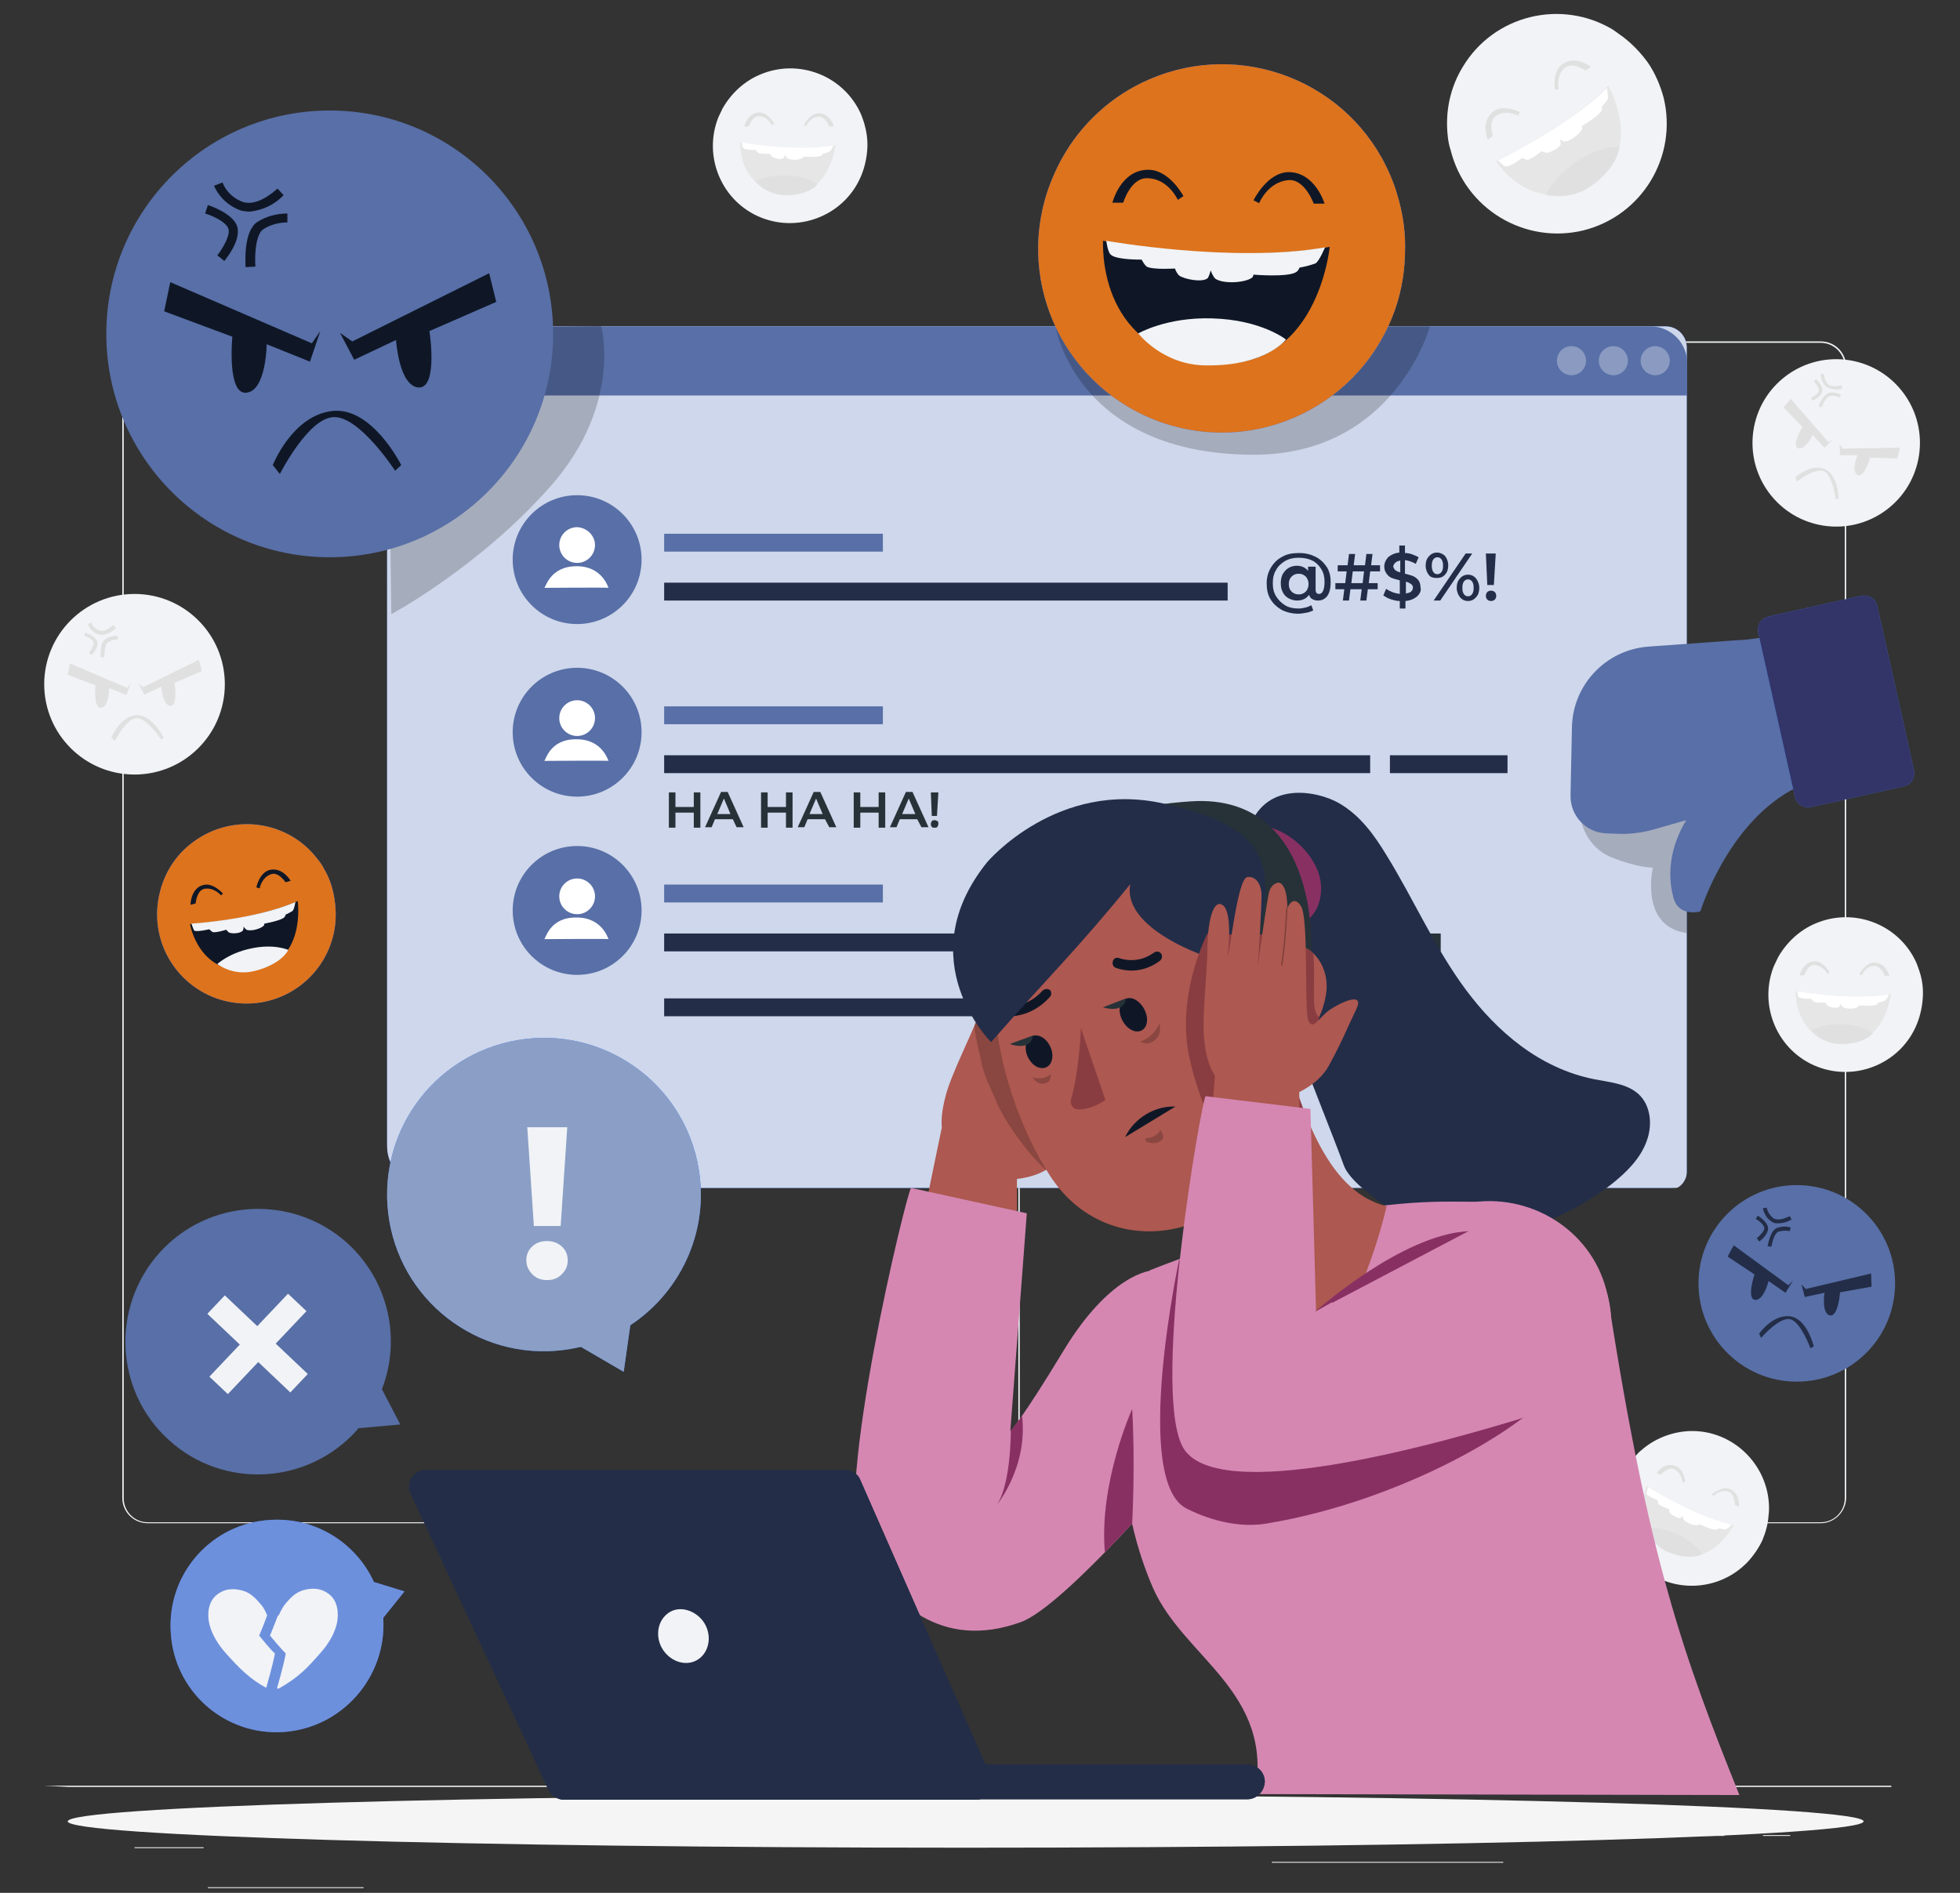 <?xml version="1.0" encoding="utf-8"?>
<!-- Generator: Adobe Illustrator 26.3.1, SVG Export Plug-In . SVG Version: 6.00 Build 0)  -->
<svg version="1.1" id="Calque_1" xmlns="http://www.w3.org/2000/svg" xmlns:xlink="http://www.w3.org/1999/xlink" x="0px" y="0px"
	 viewBox="0 0 416.7 402.5" style="enable-background:new 0 0 416.7 402.5;" xml:space="preserve">
<rect x="0" y="0" width="416.7" height="402.5" fill="#333333" stroke="none"/>
<style type="text/css">
	.st0{fill:#F1F3F6;}
	.st1{fill:#E0E0E0;}
	.st2{fill:#E6E6E6;}
	.st3{fill:#FFFFFF;}
	.st4{fill:#F5F5F5;}
	.st5{fill:#407BFF;}
	.st6{fill:#CED7EB;}
	.st7{fill:#586FA7;}
	.st8{opacity:0.3;fill:#FFFFFF;enable-background:new    ;}
	.st9{fill:#232D48;}
	.st10{fill:#263238;}
	.st11{opacity:0.2;enable-background:new    ;}
	.st12{fill:#8B9FC6;}
	.st13{opacity:0.6;}
	.st14{fill:#0F1727;}
	.st15{fill:#DD731C;}
	.st16{fill:#333467;}
	.st17{fill:#AD5850;}
	.st18{fill:#D587B2;}
	
		.st19{opacity:0.3;fill:none;stroke:#000000;stroke-width:0.25;stroke-linecap:round;stroke-linejoin:round;enable-background:new    ;}
	.st20{fill:#893063;}
	.st21{fill:#893D41;}
	
		.st22{opacity:0.2;fill:none;stroke:#000000;stroke-width:0.5;stroke-linecap:round;stroke-linejoin:round;enable-background:new    ;}
	.st23{opacity:0.2;}
</style>
<g id="Background_complete">
	<g>
		<g>
			<g>
				<path class="st0" d="M387.1,323.9H221.9c-3,0-5.4-2.4-5.4-5.4V78c0-3,2.4-5.4,5.4-5.4h165.2c3,0,5.4,2.4,5.4,5.4v240.6
					C392.4,321.5,390,323.9,387.1,323.9L387.1,323.9z M221.9,72.9c-2.8,0-5.1,2.3-5.1,5.1v240.6c0,2.8,2.3,5.1,5.1,5.1h165.2
					c2.8,0,5.1-2.3,5.1-5.1V78c0-2.8-2.3-5.1-5.1-5.1H221.9z"/>
				<path class="st0" d="M196.6,323.9H31.4c-3,0-5.4-2.4-5.4-5.4V78c0-3,2.4-5.4,5.4-5.4h165.2c3,0,5.4,2.4,5.4,5.4v240.6
					C202,321.5,199.6,323.9,196.6,323.9L196.6,323.9z M31.4,72.9c-2.8,0-5.1,2.3-5.1,5.1v240.6c0,2.8,2.3,5.1,5.1,5.1h165.2
					c2.8,0,5.1-2.3,5.1-5.1V78c0-2.8-2.3-5.1-5.1-5.1H31.4z"/>
			</g>
			<polygon class="st1" points="402.1,380 14.7,380 9.4,379.7 402.1,379.7 			"/>
		</g>
		<rect x="28.6" y="392.8" class="st1" width="14.7" height="0.2"/>
		<rect x="137.1" y="390.3" class="st1" width="48.9" height="0.2"/>
		<rect x="44.2" y="401.3" class="st1" width="33.1" height="0.2"/>
		<rect x="327.1" y="390.2" class="st1" width="39.5" height="0.2"/>
		<rect x="374.8" y="390.2" class="st1" width="5.8" height="0.2"/>
		<rect x="270.4" y="395.9" class="st1" width="49.2" height="0.2"/>
	</g>
	<g>
		<ellipse transform="matrix(0.775 -0.632 0.632 0.775 28.493 267.997)" class="st0" cx="390.3" cy="94" rx="17.8" ry="17.8"/>
		<path class="st1" d="M380.7,84.8l8,9.2l1-0.6l-1.8,1.8l-2.5-2.7c0,0-1.6,3.3-3.1,2.8c-1.5-0.5,0.9-4.5,0.9-4.5l-4-4.2L380.7,84.8
			L380.7,84.8z"/>
		<path class="st1" d="M403.9,95.2l-12.2,0.2l-0.6-1l0.1,2.4h3.7c0,0-1.4,3.4,0,4.2s2.7-3.7,2.7-3.7l5.8,0.2L403.9,95.2L403.9,95.2z
			"/>
		<path class="st1" d="M381.7,101.5c0,0,3.1-2.9,6.1-1.8c3,1,3.1,6.3,3.1,6.3l-0.6,0.2c0,0-0.7-5.2-2.5-6c-1.9-0.8-5.8,2.2-5.8,2.2
			L381.7,101.5z"/>
		<path class="st1" d="M385.3,85.2l-0.3-0.6c0.6-0.3,1.6-0.9,1.7-1.5c0.1-0.6-0.6-1.5-1.1-2l0.5-0.5c0.2,0.2,1.6,1.5,1.3,2.7
			S385.5,85.1,385.3,85.2L385.3,85.2z"/>
		<path class="st1" d="M386.6,86.4c0.1-0.3,1.1-2.6,2.4-2.9c0.8-0.1,1.7,0.1,2.4,0.4l-0.3,0.6c-0.6-0.3-1.3-0.4-2-0.3
			c-0.7,0.1-1.5,1.5-1.8,2.4L386.6,86.4L386.6,86.4z"/>
		<path class="st1" d="M388.8,82.5c-0.2-0.1-0.4-0.2-0.6-0.3c-0.7-0.7-1.1-1.7-1.1-2.7l0.7,0c0,0.8,0.3,1.6,0.8,2.2
			c0.6,0.5,1.6,0.6,2.9,0.2l0.2,0.7C390.9,82.9,389.8,82.9,388.8,82.5L388.8,82.5z"/>
	</g>
	<g>
		<circle class="st0" cx="28.6" cy="145.5" r="19.2"/>
		<path class="st1" d="M14.9,141.1l12.2,5.2l0.7-1.1l-0.9,2.6l-3.7-1.5c0,0,0,4-1.7,4.2c-1.7,0.2-1.2-4.8-1.2-4.8l-5.9-2.2
			L14.9,141.1L14.9,141.1z"/>
		<path class="st1" d="M42.3,140.3l-11.8,5.8l-1-0.7l1.2,2.3l3.6-1.7c0,0,0.3,4,1.9,4.1c1.7,0.1,0.9-4.9,0.9-4.9l5.8-2.5L42.3,140.3
			z"/>
		<path class="st1" d="M23.7,156.8c0,0,1.7-4.3,5.1-4.7s6,4.7,6,4.7l-0.5,0.5c0,0-3.1-4.7-5.3-4.6c-2.2,0.1-4.6,4.9-4.6,4.9
			L23.7,156.8L23.7,156.8z"/>
		<path class="st1" d="M19.5,139.3l-0.6-0.5c0.4-0.5,1.1-1.6,1-2.2c-0.1-0.6-1.3-1.2-2-1.4l0.2-0.7c0.2,0.1,2.3,0.8,2.6,2
			C21,137.6,19.7,139.1,19.5,139.3L19.5,139.3z"/>
		<path class="st1" d="M21.4,139.8c0-0.3-0.2-3.1,1-3.9c0.8-0.5,1.7-0.7,2.6-0.7v0.8c-0.7,0-1.5,0.2-2.1,0.6
			c-0.6,0.4-0.7,2.2-0.7,3.2C22.2,139.7,21.4,139.8,21.4,139.8z"/>
		<path class="st1" d="M21.7,135c-0.2,0-0.5,0-0.7-0.1c-1.1-0.3-1.9-1.1-2.3-2.2l0.7-0.3c0.3,0.8,1,1.4,1.8,1.7
			c0.8,0.2,1.8-0.2,2.9-1.2l0.5,0.6C23.9,134.4,22.8,134.9,21.7,135L21.7,135z"/>
	</g>
	<g>
		<path class="st0" d="M345,7.8c-0.7-0.5-1.4-1-2.1-1.5l0,0c-11-6.6-25.3-3.1-31.9,7.9c-2.7,4.4-3.8,9.6-3.2,14.8
			c0.1,1,0.3,2,0.6,2.9c3.1,12.5,15.7,20.1,28.2,17.1c12.5-3.1,20.1-15.7,17.1-28.2c-0.7-2.6-1.8-5.2-3.3-7.4
			C348.9,11.3,347.1,9.4,345,7.8L345,7.8z"/>
		<path class="st1" d="M330.6,19.1c0,0-0.7-3.8,1.5-5.4c2.8-2.1,6.1,0.5,6.1,0.5l-1.1,0.8c0,0-2.7-1.9-4.4-0.6
			c-2,1.7-1.3,4.5-1.3,4.5L330.6,19.1L330.6,19.1z"/>
		<path class="st1" d="M323.1,23.8c0,0-3.5-1.7-5.6-0.1c-2.8,2.1-1.2,6-1.2,6l1.1-0.8c0,0-1.1-3.2,0.7-4.3c2.2-1.4,4.7,0,4.7,0
			L323.1,23.8L323.1,23.8z"/>
		<path class="st2" d="M318.1,34.3c0,0,15.2-7.1,23.8-16.1c0,0,8.3,14.2-4.2,21.1C325.3,46.1,318.1,34.3,318.1,34.3L318.1,34.3z"/>
		<path class="st3" d="M318.5,34.1c0,0,14.7-7,23.1-15.4c0,0,0.4,1.8,0.2,2.4c-0.4,0.6-0.8,1.1-1.3,1.6c0.1,0.3,0.1,0.5,0,0.8
			c-0.6,1.2-4.2,3.3-4.2,3.3s0.1,0.3,0.1,0.5c-0.4,1.1-2.6,2.8-3.8,2.8c-0.4-0.1-0.7-0.3-1-0.5c0,0,0.3,0.8,0.2,1.1
			c-0.3,0.8-2.2,1.8-3.1,1.8c-0.3-0.1-0.7-0.2-0.9-0.4c0,0-2.2,1.8-3.1,1.9c-0.4-0.1-0.7-0.2-1.1-0.4c0,0-2.5,1.9-3.5,1.8
			C319.5,35.2,318.5,34.1,318.5,34.1L318.5,34.1z"/>
		<path class="st1" d="M328.6,41.4c0,0,1.7-3.7,6.5-7c5.2-3.5,9.2-3.2,9.2-3.2s-0.1,4.2-6.2,8.5C333.5,42.8,328.5,41.4,328.6,41.4
			L328.6,41.4z"/>
	</g>
	<g>
		<path class="st0" d="M183.7,26.1c-0.2-0.6-0.4-1.2-0.6-1.7l0,0c-3.6-8.3-13.3-12.1-21.6-8.5c-3.3,1.4-6.1,4-7.9,7.2
			c-0.3,0.6-0.6,1.3-0.9,1.9c-3.3,8.4,0.8,18,9.2,21.3c8.4,3.3,18-0.8,21.3-9.2c0.7-1.8,1.1-3.7,1.2-5.6
			C184.5,29.6,184.2,27.8,183.7,26.1z"/>
		<path class="st1" d="M170.9,26.6c0,0,1.2-2.5,3.1-2.5c2.5-0.1,3.3,2.8,3.3,2.8h-1c0,0-0.8-2.2-2.3-2.1c-1.8,0.1-2.6,2-2.6,2
			L170.9,26.6L170.9,26.6z"/>
		<path class="st1" d="M164.6,26.3c0,0-1.3-2.4-3.2-2.4c-2.5,0.1-3.2,3-3.2,3h1c0,0,0.7-2.3,2.2-2.2c1.8,0.1,2.7,1.9,2.7,1.9
			L164.6,26.3L164.6,26.3z"/>
		<path class="st2" d="M157.4,30.3c0,0,11.6,2.1,20.2,0.5c0,0-1.1,11.5-11,10.4C156.7,39.9,157.4,30.3,157.4,30.3z"/>
		<path class="st3" d="M157.7,30.3c0,0,11.3,2,19.5,0.6c0,0-0.5,1.2-0.9,1.4c-0.5,0.2-0.9,0.3-1.4,0.4c-0.1,0.2-0.2,0.3-0.3,0.4
			c-0.8,0.4-3.8,0.2-3.8,0.2s0,0.2-0.2,0.3c-0.7,0.5-2.6,0.5-3.3,0c-0.2-0.2-0.3-0.5-0.4-0.7c0,0-0.2,0.6-0.3,0.7
			c-0.5,0.4-2,0.1-2.5-0.3c-0.2-0.2-0.3-0.4-0.4-0.6c0,0-2,0.1-2.5-0.2c-0.2-0.2-0.4-0.4-0.5-0.6c0,0-2.2,0-2.7-0.4
			C157.8,31.3,157.7,30.2,157.7,30.3L157.7,30.3z"/>
		<path class="st1" d="M160.6,38.6c0,0,2.5-1.5,6.6-1.3c4.4,0.1,6.6,1.9,6.6,1.9s-1.8,2.4-7,2.3C162.8,41.4,160.5,38.5,160.6,38.6
			L160.6,38.6z"/>
	</g>
	<g>
		<path class="st0" d="M376,322.2c0.1-0.6,0.1-1.2,0.1-1.8l0,0c-0.2-9-7.7-16.3-16.7-16.1c-3.6,0.1-7.2,1.4-10,3.7
			c-0.5,0.4-1.1,0.9-1.5,1.4c-6.3,6.5-6.1,16.9,0.4,23.2c6.5,6.3,16.9,6.1,23.2-0.4c1.3-1.4,2.4-3,3.2-4.7
			C375.4,325.8,375.9,324,376,322.2L376,322.2z"/>
		<path class="st1" d="M363.9,317.8c0,0,2-1.8,3.8-1.2c2.3,0.9,2,3.8,2,3.8l-0.9-0.4c0,0,0.1-2.4-1.3-2.8c-1.8-0.6-3.2,0.9-3.2,0.9
			L363.9,317.8z"/>
		<path class="st1" d="M358.3,315.1c0,0-0.3-2.7-2.1-3.4c-2.3-0.9-4,1.5-4,1.5l0.9,0.4c0,0,1.5-1.8,2.8-1.2c1.7,0.8,1.8,2.8,1.8,2.8
			L358.3,315.1z"/>
		<path class="st2" d="M350.1,316.1c0,0,9.9,6.4,18.5,8.2c0,0-5.4,10.3-14.1,5.4C345.8,324.8,350.1,316.1,350.1,316.1z"/>
		<path class="st3" d="M350.4,316.2c0,0,9.7,6.2,17.8,8c0,0-0.9,0.9-1.3,1c-0.5,0-1-0.1-1.5-0.2c-0.1,0.1-0.3,0.2-0.5,0.3
			c-0.9,0.1-3.6-1.2-3.6-1.2s-0.1,0.2-0.3,0.2c-0.8,0.2-2.6-0.5-3.1-1.2c-0.1-0.3-0.1-0.5-0.1-0.8c0,0-0.4,0.5-0.6,0.5
			c-0.6,0.1-1.9-0.7-2.2-1.2c-0.1-0.2-0.1-0.5-0.1-0.7c0,0-1.9-0.6-2.3-1.1c-0.1-0.2-0.2-0.5-0.2-0.8c0,0-2.1-0.8-2.4-1.4
			C350.1,317.2,350.4,316.2,350.4,316.2L350.4,316.2z"/>
		<path class="st1" d="M349.9,324.9c0,0,2.9-0.4,6.6,1.3c4,1.8,5.4,4.3,5.4,4.3s-2.5,1.5-7.4-0.5
			C350.9,328.4,349.9,324.9,349.9,324.9L349.9,324.9z"/>
	</g>
	<g>
		<path class="st0" d="M408.1,206.6c-0.2-0.6-0.4-1.2-0.6-1.7l0,0c-3.6-8.3-13.3-12.1-21.6-8.5c-3.3,1.4-6.1,4-7.9,7.2
			c-0.3,0.6-0.6,1.3-0.9,1.9c-3.3,8.4,0.8,18,9.2,21.3c8.4,3.3,18-0.8,21.3-9.2c0.7-1.8,1.1-3.7,1.2-5.6
			C408.9,210.2,408.7,208.4,408.1,206.6z"/>
		<path class="st1" d="M395.3,207.2c0,0,1.2-2.5,3.1-2.5c2.5-0.1,3.3,2.8,3.3,2.8h-1c0,0-0.8-2.2-2.3-2.1c-1.8,0.1-2.6,2-2.6,2
			L395.3,207.2L395.3,207.2z"/>
		<path class="st1" d="M389,206.8c0,0-1.3-2.4-3.2-2.4c-2.5,0.1-3.2,3-3.2,3h1c0,0,0.7-2.3,2.2-2.2c1.8,0.1,2.7,1.9,2.7,1.9
			L389,206.8L389,206.8z"/>
		<path class="st2" d="M381.8,210.8c0,0,11.6,2.1,20.2,0.5c0,0-1.1,11.5-11,10.4C381.1,220.5,381.8,210.8,381.8,210.8z"/>
		<path class="st3" d="M382.1,210.8c0,0,11.3,2,19.5,0.6c0,0-0.5,1.2-0.9,1.4c-0.5,0.2-0.9,0.3-1.4,0.4c-0.1,0.2-0.2,0.3-0.3,0.4
			c-0.8,0.4-3.8,0.2-3.8,0.2s0,0.2-0.2,0.3c-0.7,0.5-2.6,0.5-3.3,0c-0.2-0.2-0.3-0.5-0.4-0.7c0,0-0.2,0.6-0.3,0.7
			c-0.5,0.4-2,0.1-2.5-0.3c-0.2-0.2-0.3-0.4-0.4-0.6c0,0-2,0.1-2.5-0.2c-0.2-0.2-0.4-0.4-0.5-0.6c0,0-2.2,0-2.7-0.4
			C382.2,211.9,382.1,210.8,382.1,210.8L382.1,210.8z"/>
		<path class="st1" d="M385,219.1c0,0,2.5-1.5,6.6-1.3c4.4,0.1,6.6,1.9,6.6,1.9s-1.8,2.4-7,2.3C387.2,221.9,384.9,219.1,385,219.1
			L385,219.1z"/>
	</g>
</g>
<g id="Shadow">
	<path class="st4" d="M396.2,387.3c0,3.1-85.5,5.6-190.9,5.6s-190.9-2.5-190.9-5.6s85.5-5.6,190.9-5.6S396.2,384.2,396.2,387.3z"/>
</g>
<g id="Screen">
	<g>
		<g>
			<path class="st5" d="M82.3,75v168.7c0,4.9,4,8.9,8.9,8.9h264c1.9,0,3.4-1.5,3.4-3.4V73.9c0-2.5-2-4.5-4.5-4.5H88
				C84.9,69.4,82.3,71.9,82.3,75z"/>
			<path class="st6" d="M82.3,75v168.7c0,4.9,4,8.9,10,8.9h264c0.8,0,2.3-1.5,2.3-3.3V73.9c0-2.5-2-4.5-4.5-4.5H88
				C84.9,69.4,82.3,71.9,82.3,75z"/>
			<path class="st7" d="M92.1,69.4h258.8c4.3,0,7.8,3.5,7.8,7.8v6.9H82.3v-5C82.3,73.7,86.7,69.4,92.1,69.4z"/>
			<path class="st8" d="M355,76.7c0,1.7-1.4,3.1-3.1,3.1s-3.1-1.4-3.1-3.1c0-1.7,1.4-3.1,3.1-3.1S355,75,355,76.7z"/>
			<path class="st8" d="M346.1,76.7c0,1.7-1.4,3.1-3.1,3.1s-3.1-1.4-3.1-3.1c0-1.7,1.4-3.1,3.1-3.1S346.1,75,346.1,76.7z"/>
			<circle class="st8" cx="334.1" cy="76.7" r="3.1"/>
		</g>
		<g>
			<g>
				<circle class="st7" cx="122.7" cy="119" r="13.7"/>
				<path class="st3" d="M126.5,115.9c0,2.1-1.7,3.8-3.8,3.8c-2.1,0-3.8-1.7-3.8-3.8s1.7-3.8,3.8-3.8
					C124.8,112.2,126.5,113.9,126.5,115.9z"/>
				<path class="st3" d="M115.7,125c0,0,13.8-0.1,13.7,0c-0.1,0.1-1.2-4.6-6.8-4.6C116.8,120.4,116,125.1,115.7,125z"/>
			</g>
			<rect x="141.2" y="113.5" class="st7" width="46.5" height="3.8"/>
			<polyline class="st9" points="261,123.9 261,127.7 141.2,127.7 141.2,123.9 			"/>
		</g>
		<g>
			<g>
				<circle class="st7" cx="122.7" cy="155.7" r="13.7"/>
				<path class="st3" d="M126.5,152.7c0,2.1-1.7,3.8-3.8,3.8c-2.1,0-3.8-1.7-3.8-3.8s1.7-3.8,3.8-3.8
					C124.8,148.9,126.5,150.6,126.5,152.7z"/>
				<path class="st3" d="M115.7,161.8c0,0,13.8-0.1,13.7,0c-0.1,0.1-1.2-4.6-6.8-4.6C116.8,157.1,116,161.8,115.7,161.8z"/>
			</g>
			<rect x="141.2" y="150.2" class="st7" width="46.5" height="3.8"/>
			<rect x="141.2" y="160.6" class="st9" width="150.1" height="3.8"/>
		</g>
		<g>
			<g>
				<circle class="st7" cx="122.7" cy="193.6" r="13.7"/>
				<path class="st3" d="M126.5,190.6c0,2.1-1.7,3.8-3.8,3.8c-2.1,0-3.8-1.7-3.8-3.8s1.7-3.8,3.8-3.8
					C124.8,186.8,126.5,188.5,126.5,190.6z"/>
				<path class="st3" d="M115.7,199.7c0,0,13.8-0.1,13.7,0c-0.1,0.1-1.2-4.6-6.8-4.6C116.8,195,116,199.7,115.7,199.7z"/>
			</g>
			<rect x="141.2" y="188.1" class="st7" width="46.5" height="3.8"/>
			<rect x="141.2" y="198.5" class="st9" width="150.1" height="3.8"/>
			<rect x="141.2" y="212.3" class="st9" width="150.1" height="3.8"/>
		</g>
		<g>
			<path class="st9" d="M279.7,118.4c1,0.5,1.8,1.3,2.4,2.2c0.6,1,0.8,2,0.8,3.2c0,1.2-0.2,2.2-0.7,2.9c-0.5,0.7-1.2,1-2,1
				c-0.5,0-0.8-0.1-1.2-0.3s-0.5-0.5-0.7-0.9c-0.6,0.8-1.4,1.2-2.6,1.2c-0.6,0-1.2-0.2-1.8-0.5c-0.5-0.3-0.9-0.7-1.2-1.3
				c-0.3-0.6-0.4-1.2-0.4-1.9c0-0.7,0.1-1.3,0.4-1.9c0.3-0.5,0.7-1,1.2-1.3s1.1-0.5,1.8-0.5c0.5,0,1,0.1,1.4,0.3
				c0.4,0.2,0.7,0.4,1,0.8v-0.9h1.6v4.9c0,0.3,0.1,0.6,0.2,0.7s0.3,0.2,0.5,0.2c0.4,0,0.7-0.2,0.9-0.7c0.2-0.4,0.3-1.1,0.3-1.9
				c0-1-0.2-1.9-0.7-2.7c-0.5-0.8-1.1-1.4-1.9-1.8c-0.8-0.4-1.8-0.6-2.9-0.6s-2,0.2-2.9,0.7c-0.8,0.5-1.5,1.1-1.9,1.9
				c-0.5,0.8-0.7,1.7-0.7,2.8s0.2,2,0.7,2.8c0.5,0.8,1.1,1.4,1.9,1.9c0.8,0.5,1.8,0.7,2.9,0.7c0.5,0,0.9-0.1,1.4-0.2
				c0.5-0.1,0.9-0.3,1.3-0.5l0.4,1.1c-0.4,0.2-0.9,0.4-1.5,0.5c-0.6,0.1-1.1,0.2-1.7,0.2c-1.3,0-2.5-0.3-3.5-0.8
				c-1-0.6-1.8-1.3-2.4-2.3c-0.6-1-0.8-2.1-0.8-3.4c0-1.2,0.3-2.3,0.9-3.3c0.6-1,1.4-1.8,2.4-2.3c1-0.6,2.2-0.8,3.6-0.8
				S278.7,117.9,279.7,118.4L279.7,118.4z M277.6,125.8c0.4-0.4,0.6-1,0.6-1.6s-0.2-1.2-0.6-1.6c-0.4-0.4-0.9-0.6-1.5-0.6
				c-0.6,0-1.1,0.2-1.5,0.6c-0.4,0.4-0.6,0.9-0.6,1.6s0.2,1.2,0.6,1.6c0.4,0.4,0.9,0.6,1.5,0.6C276.7,126.4,277.2,126.2,277.6,125.8
				L277.6,125.8z"/>
			<path class="st9" d="M291,124h1.9v1.3h-2.1l-0.3,2.4h-1.3l0.3-2.4h-2.4l-0.3,2.4h-1.3l0.3-2.4h-1.9V124h2.1l0.3-2.5h-1.9v-1.3
				h2.1l0.3-2.4h1.3l-0.3,2.4h2.4l0.3-2.4h1.3l-0.3,2.4h1.9v1.3h-2.1L291,124L291,124z M289.7,124l0.3-2.5h-2.4l-0.3,2.5H289.7
				L289.7,124z"/>
			<path class="st9" d="M301.3,126.8c-0.6,0.5-1.4,0.9-2.5,1v1.6h-1.2v-1.6c-0.7,0-1.4-0.2-2-0.4c-0.6-0.2-1.1-0.5-1.5-0.8l0.6-1.4
				c0.4,0.3,0.8,0.5,1.3,0.7c0.5,0.2,1,0.3,1.6,0.4v-2.9c-0.7-0.2-1.2-0.3-1.7-0.5c-0.5-0.2-0.8-0.5-1.1-0.9
				c-0.3-0.4-0.5-0.9-0.5-1.5c0-0.8,0.3-1.4,0.8-2c0.6-0.5,1.4-0.9,2.4-1V116h1.2v1.6c0.5,0,1.1,0.1,1.6,0.3s1,0.4,1.3,0.6l-0.6,1.4
				c-0.7-0.4-1.5-0.7-2.3-0.8v2.9c0.7,0.2,1.3,0.3,1.7,0.5c0.5,0.2,0.8,0.5,1.1,0.8c0.3,0.4,0.5,0.9,0.5,1.5
				C302.2,125.6,301.9,126.2,301.3,126.8L301.3,126.8z M296.6,121.2c0.2,0.2,0.6,0.4,1.1,0.5v-2.5c-0.5,0.1-0.8,0.2-1.1,0.5
				c-0.2,0.2-0.4,0.5-0.4,0.8C296.3,120.8,296.4,121,296.6,121.2L296.6,121.2z M300,125.8c0.2-0.2,0.4-0.5,0.4-0.8s-0.1-0.6-0.4-0.8
				c-0.3-0.2-0.6-0.4-1.1-0.5v2.5C299.4,126.1,299.8,126,300,125.8L300,125.8z"/>
			<path class="st9" d="M303.8,122.3c-0.4-0.5-0.7-1.2-0.7-2s0.2-1.5,0.7-2c0.4-0.5,1-0.8,1.7-0.8s1.3,0.3,1.7,0.7
				c0.4,0.5,0.7,1.2,0.7,2c0,0.8-0.2,1.5-0.7,2c-0.4,0.5-1,0.7-1.7,0.7S304.2,122.8,303.8,122.3L303.8,122.3z M306.5,121.6
				c0.2-0.3,0.3-0.7,0.3-1.3c0-0.5-0.1-1-0.3-1.3c-0.2-0.3-0.5-0.5-0.9-0.5c-0.4,0-0.7,0.2-0.9,0.5c-0.2,0.3-0.3,0.7-0.3,1.3
				c0,0.5,0.1,1,0.3,1.3c0.2,0.3,0.5,0.5,0.9,0.5C305.9,122.1,306.3,121.9,306.5,121.6z M311.6,117.7h1.4l-6.8,10h-1.4L311.6,117.7z
				 M310.4,127c-0.4-0.5-0.7-1.2-0.7-2s0.2-1.5,0.7-2c0.4-0.5,1-0.8,1.7-0.8c0.7,0,1.3,0.3,1.7,0.8c0.4,0.5,0.7,1.2,0.7,2
				s-0.2,1.5-0.7,2c-0.4,0.5-1,0.8-1.7,0.8C311.4,127.8,310.8,127.5,310.4,127z M313,126.3c0.2-0.3,0.3-0.7,0.3-1.3s-0.1-1-0.3-1.3
				c-0.2-0.3-0.5-0.5-0.9-0.5c-0.4,0-0.7,0.2-0.9,0.5s-0.3,0.7-0.3,1.3s0.1,1,0.3,1.3s0.5,0.5,0.9,0.5
				C312.5,126.8,312.8,126.6,313,126.3z"/>
			<path class="st9" d="M316.2,127.5c-0.2-0.2-0.3-0.5-0.3-0.8s0.1-0.6,0.3-0.8c0.2-0.2,0.5-0.3,0.8-0.3s0.6,0.1,0.8,0.3
				c0.2,0.2,0.3,0.5,0.3,0.8s-0.1,0.6-0.3,0.8c-0.2,0.2-0.5,0.3-0.8,0.3S316.4,127.7,316.2,127.5z M315.9,117.7h2.1l-0.4,6.7h-1.4
				L315.9,117.7z"/>
		</g>
		<g>
			<path class="st10" d="M148.9,168.5v7.5h-1.4v-3.2h-3.9v3.2h-1.4v-7.5h1.4v3.1h3.9v-3.1H148.9z"/>
			<path class="st10" d="M155.8,174.2H152l-0.7,1.7h-1.4l3.4-7.5h1.4l3.4,7.5h-1.5L155.8,174.2L155.8,174.2z M155.3,173.1l-1.4-3.3
				l-1.4,3.3C152.5,173.1,155.3,173.1,155.3,173.1z"/>
			<path class="st10" d="M168.5,168.5v7.5h-1.4v-3.2h-3.9v3.2h-1.4v-7.5h1.4v3.1h3.9v-3.1H168.5z"/>
			<path class="st10" d="M175.4,174.2h-3.7l-0.7,1.7h-1.4l3.4-7.5h1.4l3.4,7.5h-1.5L175.4,174.2L175.4,174.2z M174.9,173.1l-1.4-3.3
				l-1.4,3.3C172.1,173.1,174.9,173.1,174.9,173.1z"/>
			<path class="st10" d="M188.2,168.5v7.5h-1.4v-3.2h-3.9v3.2h-1.4v-7.5h1.4v3.1h3.9v-3.1H188.2z"/>
			<path class="st10" d="M195,174.2h-3.7l-0.7,1.7h-1.4l3.4-7.5h1.4l3.4,7.5h-1.5L195,174.2L195,174.2z M194.6,173.1l-1.4-3.3
				l-1.4,3.3C191.7,173.1,194.6,173.1,194.6,173.1z"/>
			<path class="st10" d="M198.1,175.8c-0.2-0.2-0.2-0.4-0.2-0.6c0-0.2,0.1-0.4,0.2-0.6c0.2-0.2,0.4-0.2,0.6-0.2
				c0.2,0,0.4,0.1,0.6,0.2s0.2,0.4,0.2,0.6c0,0.2-0.1,0.4-0.2,0.6s-0.4,0.2-0.6,0.2C198.4,176,198.2,176,198.1,175.8z M197.9,168.5
				h1.6l-0.3,5h-1.1C198.1,173.5,197.9,168.5,197.9,168.5z"/>
		</g>
		<rect x="295.5" y="160.6" class="st9" width="25" height="3.8"/>
		<rect x="295.5" y="198.5" class="st10" width="10.8" height="3.8"/>
		<path class="st11" d="M224.4,69.4c0,0,4.3,27.2,42.1,27.3c30.1,0,37.5-27.3,37.5-27.3H224.4L224.4,69.4z"/>
	</g>
	<path class="st11" d="M336.2,174.7c0,0,1,5.4,6.4,7.6c5.4,2.2,8.8,2.2,8.8,2.2s-2.9,12.5,7.2,13.9v-26.8L336.2,174.7L336.2,174.7z"
		/>
	<path class="st11" d="M83.2,130.6c0,0,19-10.2,34.1-27.5s10.5-33.8,10.5-33.8l-45.4,0.9C82.4,70.3,83.2,130.6,83.2,130.6z"/>
</g>
<g id="Speech_Bubbles">
	<g>
		<path class="st5" d="M83.1,261.3c-4-18,7.3-35.8,25.3-39.8c18-4,35.8,7.3,39.8,25.3c3.1,13.9-3,27.6-14.2,35l-1.4,9.9l-9.1-5.3
			c-0.2,0-0.4,0.1-0.5,0.1C104.9,290.6,87.1,279.2,83.1,261.3L83.1,261.3z"/>
		<path class="st12" d="M83.1,261.3c-4-18,7.3-35.8,25.3-39.8c18-4,35.8,7.3,39.8,25.3c3.1,13.9-3,27.6-14.2,35l-1.4,9.9l-9.1-5.3
			c-0.2,0-0.4,0.1-0.5,0.1C104.9,290.6,87.1,279.2,83.1,261.3L83.1,261.3z"/>
		<path class="st0" d="M116.3,272.2c-1.3,0-2.3-0.4-3.1-1.2c-0.8-0.8-1.3-1.8-1.3-3c0-1.2,0.4-2.1,1.2-2.9s1.9-1.2,3.2-1.2
			s2.3,0.4,3.2,1.2c0.8,0.8,1.2,1.7,1.2,2.9c0,1.2-0.4,2.1-1.3,3C118.6,271.8,117.6,272.2,116.3,272.2z M119.2,260.7h-5.7l-1.4-21
			h8.5C120.6,239.7,119.2,260.7,119.2,260.7z"/>
	</g>
	<g>
		<path class="st7" d="M36,306.3c-11.6-10.4-12.5-28.3-2.1-39.9c10.4-11.6,28.3-12.5,39.9-2.1c8.9,8.1,11.5,20.5,7.4,31.1l3.9,7.5
			l-8.9,0.8c-0.1,0.1-0.2,0.2-0.3,0.4C65.4,315.8,47.5,316.7,36,306.3L36,306.3z"/>
		<g>
			
				<rect x="52" y="273.6" transform="matrix(0.688 -0.726 0.726 0.688 -190.328 128.889)" class="st0" width="5.4" height="24.3"/>
			
				<rect x="42.6" y="283.1" transform="matrix(0.688 -0.726 0.726 0.688 -190.321 128.888)" class="st0" width="24.3" height="5.4"/>
		</g>
	</g>
	<g>
		<g>
			<path class="st5" d="M60.2,368.3c-12.5,0.8-23.2-8.7-23.9-21.2c-0.8-12.5,8.7-23.2,21.2-23.9c9.6-0.6,18.2,4.9,22,13.2l6.5,2
				l-4.5,5.6c0,0.1,0,0.2,0,0.4C82.1,356.8,72.6,367.5,60.2,368.3L60.2,368.3z"/>
			<g class="st13">
				<path class="st12" d="M60.2,368.3c-12.5,0.8-23.2-8.7-23.9-21.2c-0.8-12.5,8.7-23.2,21.2-23.9c9.6-0.6,18.2,4.9,22,13.2l6.5,2
					l-4.5,5.6c0,0.1,0,0.2,0,0.4C82.1,356.8,72.6,367.5,60.2,368.3L60.2,368.3z"/>
			</g>
		</g>
		<g>
			<path class="st0" d="M58.4,351.5c-0.4-0.1-3.3-3.7-3.3-3.7s0.9-2.1,1.7-4.3c-0.4-1-0.9-1.9-1.4-2.4c-1.1-1.3-2.1-2.3-3.6-2.8
				c-2-0.6-4-0.6-5.8,0.9c-1.7,1.4-2,4-1.5,6.1c0.5,2.2,1.9,4.4,3.3,6c2.9,3.3,5.4,5.8,8.8,7.6C57.6,355.4,58.6,351.5,58.4,351.5
				L58.4,351.5z"/>
			<path class="st0" d="M70.1,339.1c-1.8-1.5-3.9-1.5-5.8-0.9c-1.5,0.5-2.5,1.5-3.6,2.8c-0.5,0.6-1,1.5-1.5,2.6c0,0,0-0.1-0.1-0.1
				c-0.8,2.1-1.7,4.3-1.7,4.3s3,3.6,3.3,3.7c0.2,0.1-0.8,3.9-1.8,7.5c0.1,0,0.2,0.1,0.3,0.1c4.4-2.5,6.1-4.4,9.1-7.8
				c1.4-1.6,2.8-3.8,3.3-6C72.1,343.1,71.8,340.5,70.1,339.1L70.1,339.1z"/>
		</g>
	</g>
</g>
<g id="Emoji">
	<g>
		<circle class="st7" cx="70.1" cy="71" r="47.5"/>
		<path class="st14" d="M36.2,60L66.3,73l1.8-2.6l-2.2,6.5l-9.2-3.7c0,0-0.1,9.9-4.3,10.3c-4.2,0.5-3-11.9-3-11.9l-14.5-5.4L36.2,60
			L36.2,60z"/>
		<path class="st14" d="M104,58.1L74.9,72.6l-2.6-1.8l3,5.7l8.9-4.2c0,0,0.6,9.8,4.8,10.1c4.2,0.2,2.3-12,2.3-12l14.2-6.2L104,58.1z
			"/>
		<path class="st14" d="M58,98.9c0,0,4.1-10.5,12.6-11.5c8.5-1,14.7,11.5,14.7,11.5l-1.3,1.2c0,0-7.6-11.7-13.1-11.4
			c-5.4,0.2-11.4,12.1-11.4,12.1L58,98.9L58,98.9z"/>
		<path class="st14" d="M47.7,55.5l-1.5-1.2c1.1-1.4,2.7-4.1,2.4-5.5c-0.3-1.5-3.3-2.9-5-3.4l0.6-1.8c0.6,0.2,5.6,1.9,6.3,4.8
			C51.1,51.4,48,55.1,47.7,55.5L47.7,55.5z"/>
		<path class="st14" d="M52.2,56.8c0-0.8-0.5-7.6,2.5-9.6c1.9-1.2,4.1-1.8,6.4-1.8v1.9c-1.9,0-3.7,0.5-5.2,1.5
			c-1.5,1.1-1.8,5.3-1.6,7.9C54.2,56.7,52.2,56.8,52.2,56.8z"/>
		<path class="st14" d="M53.1,45c-0.6,0-1.2-0.1-1.8-0.2c-2.6-0.9-4.7-2.8-5.8-5.3l1.8-0.7c0.8,2,2.4,3.5,4.5,4.2
			c2.1,0.5,4.5-0.5,7.2-2.9l1.3,1.4C58.4,43.5,55.9,44.7,53.1,45L53.1,45z"/>
	</g>
	<g>
		<circle class="st7" cx="382" cy="272.9" r="20.9"/>
		<path class="st9" d="M368.6,264.8l11.6,8.5l1-1l-1.6,2.6l-3.6-2.5c0,0-1,4.2-2.9,4c-1.8-0.2-0.1-5.4-0.1-5.4l-5.7-3.8L368.6,264.8
			L368.6,264.8z"/>
		<path class="st9" d="M397.8,270.8l-13.9,3.3l-0.9-1l0.7,2.7l4.2-0.9c0,0-0.7,4.3,1.1,4.8c1.8,0.5,2.2-4.9,2.2-4.9l6.7-1.2
			L397.8,270.8L397.8,270.8z"/>
		<path class="st9" d="M374,283.6c0,0,2.8-4.1,6.5-3.7c3.7,0.4,5.1,6.4,5.1,6.4l-0.7,0.4c0,0-2.1-5.8-4.4-6.2c-2.3-0.4-6.1,4-6.1,4
			L374,283.6L374,283.6z"/>
		<path class="st9" d="M374,264l-0.5-0.7c0.6-0.5,1.6-1.5,1.6-2.1c0-0.7-1.1-1.6-1.8-2l0.4-0.7c0.2,0.1,2.2,1.4,2.2,2.7
			C375.9,262.6,374.2,263.9,374,264L374,264z"/>
		<path class="st9" d="M375.8,265c0.1-0.3,0.5-3.3,2-3.9c0.9-0.3,1.9-0.4,2.9-0.1l-0.2,0.8c-0.8-0.2-1.6-0.1-2.4,0.1
			c-0.8,0.3-1.3,2.1-1.5,3.2L375.8,265L375.8,265z"/>
		<path class="st9" d="M377.4,260.1c-0.3-0.1-0.5-0.1-0.7-0.3c-1-0.6-1.7-1.7-1.9-2.9l0.8-0.1c0.2,0.9,0.7,1.7,1.5,2.3
			c0.8,0.4,2,0.2,3.4-0.5l0.4,0.7C379.8,260,378.6,260.2,377.4,260.1L377.4,260.1z"/>
	</g>
	<g>
		<path class="st5" d="M297,41.2c-0.4-1.4-0.9-2.7-1.5-4.1l0,0C287,17.4,264,8.3,244.3,16.9c-7.9,3.4-14.5,9.4-18.7,17.1
			c-0.8,1.5-1.5,3-2.1,4.5c-8,20,1.8,42.7,21.8,50.7c20,8,42.7-1.8,50.7-21.8c1.7-4.2,2.6-8.8,2.7-13.3
			C298.9,49.7,298.3,45.4,297,41.2L297,41.2z"/>
		<path class="st15" d="M297,41.2c-0.4-1.4-0.9-2.7-1.5-4.1l0,0C287,17.4,264,8.3,244.3,16.9c-7.9,3.4-14.5,9.4-18.7,17.1
			c-0.8,1.5-1.5,3-2.1,4.5c-8,20,1.8,42.7,21.8,50.7c20,8,42.7-1.8,50.7-21.8c1.7-4.2,2.6-8.8,2.7-13.3
			C298.9,49.7,298.3,45.4,297,41.2L297,41.2z"/>
		<path class="st14" d="M266.5,42.6c0,0,2.8-5.8,7.3-6c5.8-0.1,7.8,6.7,7.8,6.7h-2.3c0,0-1.9-5.3-5.4-5c-4.4,0.4-6.2,4.9-6.2,4.9
			L266.5,42.6L266.5,42.6z"/>
		<path class="st14" d="M251.6,41.7c0,0-3-5.7-7.6-5.6c-5.8,0.1-7.5,7-7.5,7h2.3c0,0,1.6-5.4,5.2-5.2c4.4,0.1,6.4,4.6,6.4,4.6
			L251.6,41.7L251.6,41.7z"/>
		<path class="st14" d="M234.5,51.2c0,0,27.7,5.1,48.2,1.3c0,0-2.6,27.5-26.2,24.6C232.8,74.2,234.6,51.2,234.5,51.2L234.5,51.2z"/>
		<path class="st0" d="M235.2,51.2c0,0,26.9,4.8,46.5,1.4c0,0-1.2,2.9-2,3.4c-1.1,0.4-2.2,0.7-3.4,0.9c-0.2,0.4-0.4,0.8-0.8,1
			c-1.9,1.1-9,0.5-9,0.5s-0.1,0.6-0.4,0.7c-1.6,1.1-6.3,1.3-7.8,0.1c-0.4-0.5-0.7-1.1-0.9-1.7c0,0-0.4,1.5-0.7,1.7
			c-1.2,0.9-4.8,0.2-6-0.6c-0.4-0.4-0.7-0.9-0.9-1.5c0,0-4.7,0.3-6-0.4c-0.5-0.4-0.8-1-1.1-1.5c0,0-5.2,0.1-6.5-1
			C235.5,53.7,235.2,51.2,235.2,51.2L235.2,51.2z"/>
		<path class="st0" d="M242,70.9c0,0,6-3.5,15.7-3.2c10.5,0.3,15.7,4.5,15.7,4.5s-4.2,5.6-16.7,5.5C247.3,77.8,242,70.9,242,70.9z"
			/>
	</g>
	<g>
		<path class="st5" d="M68.8,184.6c-0.3-0.6-0.7-1.2-1.2-1.8l0,0c-6.3-8.4-18.2-10-26.6-3.7c-3.4,2.5-5.8,6.1-6.9,10.2
			c-0.2,0.8-0.4,1.6-0.5,2.4c-1.5,10.4,5.7,20,16.1,21.5s20-5.7,21.5-16.1c0.3-2.2,0.2-4.4-0.2-6.6
			C70.6,188.4,69.9,186.4,68.8,184.6L68.8,184.6z"/>
		<path class="st15" d="M68.8,184.6c-0.3-0.6-0.7-1.2-1.2-1.8l0,0c-6.3-8.4-18.2-10-26.6-3.7c-3.4,2.5-5.8,6.1-6.9,10.2
			c-0.2,0.8-0.4,1.6-0.5,2.4c-1.5,10.4,5.7,20,16.1,21.5s20-5.7,21.5-16.1c0.3-2.2,0.2-4.4-0.2-6.6
			C70.6,188.4,69.9,186.4,68.8,184.6L68.8,184.6z"/>
		<path class="st14" d="M54.5,188.7c0,0,0.6-3.1,2.8-3.7c2.8-0.7,4.5,2.3,4.5,2.3l-1.1,0.3c0,0-1.5-2.3-3.1-1.7c-2,0.7-2.4,3-2.4,3
			L54.5,188.7L54.5,188.7z"/>
		<path class="st14" d="M47.4,190c0,0-2.1-2.4-4.2-1.8c-2.7,0.7-2.7,4.2-2.7,4.2l1.1-0.3c0,0,0.2-2.7,1.8-3.1
			c2.1-0.4,3.6,1.4,3.6,1.4L47.4,190L47.4,190z"/>
		<path class="st14" d="M40.4,196.5c0,0,13.7-0.8,22.9-4.9c0,0,1.9,13.3-9.6,14.7S40.4,196.5,40.4,196.5z"/>
		<path class="st0" d="M40.7,196.4c0,0,13.3-0.8,22.1-4.6c0,0-0.2,1.5-0.6,1.9c-0.5,0.3-1,0.6-1.5,0.8c0,0.2-0.1,0.4-0.3,0.6
			c-0.8,0.7-4.2,1.3-4.2,1.3s0,0.3-0.1,0.4c-0.6,0.7-2.8,1.3-3.7,0.9c-0.2-0.2-0.5-0.4-0.6-0.7c0,0,0,0.7-0.2,0.9
			c-0.5,0.6-2.2,0.7-2.9,0.4c-0.2-0.1-0.4-0.4-0.6-0.6c0,0-2.2,0.7-2.9,0.5c-0.3-0.2-0.5-0.4-0.7-0.6c0,0-2.5,0.6-3.2,0.3
			C41.1,197.6,40.7,196.4,40.7,196.4L40.7,196.4z"/>
		<path class="st0" d="M46.2,205c0,0,2.4-2.3,7.1-3.3c5-1.1,8,0.3,8,0.3s-1.4,3.1-7.3,4.5C49.5,207.6,46.2,205,46.2,205L46.2,205z"
			/>
	</g>
</g>
<g id="Icon">
	<g>
		<g id="freepik--Icon--inject-53">
			<path class="st7" d="M385.3,165.6l-8.7-30.3l-5.2,0.7l0,0c-2,0.1-13.6,1-21,1.5c-9,0.7-16,8.1-16.2,17.1l-0.3,14.5
				c-0.1,4.3,3.2,7.9,7.5,8.1l2.5,0.1c2.6,0.1,5.1-0.2,7.6-0.9l7-2c-1.9,3.1-4.7,9.3-2.7,16.6c1.2,4.1,5.7,2.8,5.7,2.8
				s5.5-18,19.2-25.7L385.3,165.6L385.3,165.6z"/>
		</g>
		<path class="st5" d="M376,131.1l19.7-4.4c1.5-0.3,3.1,0.6,3.4,2.2l7.8,34.9c0.3,1.5-0.6,3.1-2.2,3.4l-19.7,4.4
			c-1.5,0.3-3.1-0.6-3.4-2.2l-7.8-34.9C373.5,133,374.4,131.5,376,131.1z"/>
		<path class="st16" d="M376,131.1l19.7-4.4c1.5-0.3,3.1,0.6,3.4,2.2l7.8,34.9c0.3,1.5-0.6,3.1-2.2,3.4l-19.7,4.4
			c-1.5,0.3-3.1-0.6-3.4-2.2l-7.8-34.9C373.5,133,374.4,131.5,376,131.1z"/>
	</g>
</g>
<g id="Character">
	<g>
		<path class="st9" d="M347.8,232.2c-2.4-1.8-5.7-2.1-8.8-2.7c-11.7-2.3-20.8-10.2-27.4-19.1s-11-19.1-16.8-28.5
			c-2.6-4.3-5.6-8.5-10.1-11.1c-4.5-2.6-16.1-5.1-19.4,6.1l5.6,14.8c0.1,8,3.3,15.4,7,22.3c3.7,6.9-5.7-2.4-3.2,5.1
			c1.5,4.5,9.4,24.2,11,28.7c1.6,4.4,10.6,9.7,14.8,12.4c5.2,3.3,12.3,3.4,18.8,2.2c8.4-1.6,16.5-5.3,23.2-10.5
			c3.3-2.6,6.3-5.6,7.6-9.3C351.5,238.8,350.8,234.4,347.8,232.2L347.8,232.2z"/>
		<polygon class="st17" points="200.2,239.9 197,255.4 216.2,259 216.2,247.5 		"/>
		<path class="st18" d="M246.2,270.1c-2.2-0.3-10.6,1.6-19.9,16.8c-9.5,15.7-11.5,17.4-11.5,17.4l3.5-46.3l-24.6-5.4
			c-0.8,0.3-16.7,65.7-10.6,76.9c6.1,11.2,17,21.6,34,15.4c9.5-3.5,35.5-34.3,35.5-34.3L246.2,270.1L246.2,270.1z"/>
		<g>
			<path class="st17" d="M213.1,250.8c0,0,6.6,0.5,10.8-3.1c4.2-3.6,6.9-6.6,9.8-9.5c2.9-2.9-2.6-2.5-5.5-1.7
				c-2.9,0.8-4.7,2.9-4.9,0.6c-0.3-2.3,7.5-20.4,6.8-23.5c-0.7-3.1-2.9-0.6-2.9-0.6s1.8-4.4,0.2-5.6c-0.4-0.3-1.9-0.4-3,1.5
				c-2.5,4.3-7.4,13.5-7.4,13.5c0.3-0.5,5.5-12.4,6-14.3c0.7-2.4-0.2-4-1.6-4.3c-2-0.5-9,14-9.7,14.4c0,0,4.3-8.2,2.7-10.4
				c-1.5-2.3-4.5,2.8-6.2,7.7c-1.6,4.5-6,12.9-7.2,17.7c-1.5,5.8-1.2,10.1,3.2,13.6C208.6,250.3,213.1,250.8,213.1,250.8
				L213.1,250.8z"/>
			<path class="st19" d="M227.2,213.1c-1.5,3.5-3.3,7.6-5.1,11"/>
		</g>
		<g id="freepik--Character--inject-37">
			<path class="st11" d="M208.7,226c0.4,2.6,2.1,5.7,3.1,8.2c1.9,4.5,6.9,11.4,10.6,14.6c0.7-1-0.7-4.9,0.1-5.9
				c1.6-2,3.2-3.9,4.8-5.6L216,220.9c-1.4,1.1-7.2-4.8-8.5-3.6C206.7,218.1,207.9,222.4,208.7,226z"/>
			<path class="st18" d="M369.8,381.7c-11.9-29.6-19.3-50.2-27.8-105c-2.1-13.5-14.6-22.3-27.5-21.2c-3.7,0.3-15.9-1.2-37.1,3.9
				c-15.5,3.7-32.9,10.7-32.9,10.7s-13.7,34.4,0.6,67.5c6.5,14.9,25.8,22.1,21.7,43.9L369.8,381.7L369.8,381.7z"/>
		</g>
		<g>
			<g>
				<path class="st20" d="M265.1,175.7c4.2-0.8,8.4,1.2,11.5,4.2c2,2,3.6,4.5,4.1,7.2c0.5,2.8-0.1,5.8-2,7.9
					c-1.9,2.1-5.2,2.9-7.7,1.6c-2.3-1.2-3.5-3.7-4-6.2c-0.4-2.5-0.2-5.1-0.3-7.6c-0.1-2.5-0.6-5.2-2.3-7.2"/>
				<path class="st17" d="M294.8,256.5c0,0-2.9,13.2-9.6,25.8c-1.4,2.6-3.1,5.1-5.1,7.3c-5.3,6.1-8.5,6.3-11.3,3.7
					c-0.6-0.6-2.2-2.3-2.7-3c-3.4-4.8-6.8-7.4-3.8-12.5c3.4-5.8,4.5-10,1.6-14.9c-1.6-2.8-3.9-5.5-6.3-8l2.1-6l12.3-28
					C276.6,234.7,281.4,253.2,294.8,256.5L294.8,256.5z"/>
				<path class="st11" d="M264.3,264c4.3-5.4,8.2-13.4,4.9-19.6c-1.4-2.6-3-5-4.2-6.4l-5.5,19.2C261.3,259.2,262.2,260.7,264.3,264z
					"/>
				<path class="st17" d="M269.2,197.1c6,21.4,9,30.3,2.5,45.2c-9.8,22.4-36.6,26.4-48.6,7.5c-10.9-17-18.9-49.1-1.9-65.5
					C237.9,168.1,263.2,175.7,269.2,197.1L269.2,197.1z"/>
				<path class="st14" d="M243.1,214.3c1.1,1.8,1,3.9-0.2,4.7c-1.2,0.8-3,0.1-4.1-1.7s-1-3.9,0.2-4.7
					C240.2,211.7,242,212.5,243.1,214.3z"/>
				<path class="st14" d="M223.1,222.2c1,1.7,0.8,3.8-0.4,4.6s-3,0.1-4-1.7c-1-1.7-0.8-3.8,0.4-4.6S222.1,220.4,223.1,222.2z"/>
				<path class="st14" d="M237,203.8c0.2-0.1,0.5-0.2,0.8-0.1c4.4,1.5,7.4-1.1,7.5-1.1c0.5-0.4,1.1-0.3,1.5,0.1
					c0.4,0.5,0.3,1.2-0.2,1.6c-0.2,0.1-4,3.4-9.4,1.5c-0.5-0.2-0.8-0.8-0.6-1.4C236.6,204.2,236.8,204,237,203.8L237,203.8z"/>
				<path class="st14" d="M222.5,210.3c0.3,0,0.5,0.1,0.7,0.2c0.4,0.4,0.4,1.1,0,1.5c-4.1,4.6-9,4.1-9.2,4.1c-0.6-0.1-1-0.6-0.9-1.2
					c0.1-0.6,0.7-1,1.3-1c0.2,0,4,0.4,7.3-3.3C222,210.4,222.3,210.3,222.5,210.3L222.5,210.3z"/>
				<path class="st10" d="M265.4,213.4c0,0-10-7.2-14.6-26.9c-0.8-3.3-3.9-5.5-7.2-4.9c-9.6,1.7-25.8-5-31.8,22.9
					c0,0-3.5-31.2,41.4-34.1c28.8-1.9,26.8,35.8,24.3,40.4C274.9,215.2,265.4,213.4,265.4,213.4z"/>
				<path class="st17" d="M281.9,211.5c-0.8,5.2-3.8,9.3-7,11.7c-4.9,3.5-11.1-4.2-11.3-10.4c-0.2-5.6,3.9-10.9,9.6-11.9
					C278.8,199.9,282.9,205.6,281.9,211.5L281.9,211.5z"/>
				<path class="st21" d="M229.8,218.6c0,0-0.3,9-2.1,15.2c-0.3,1.1,0.5,2.2,1.7,2.1c2.9,0,5.6-2,5.6-2L229.8,218.6z"/>
			</g>
			<path class="st10" d="M239.4,212.3l-4.9,1.9C234.5,214.2,238.9,215.7,239.4,212.3z"/>
			<path class="st10" d="M219.6,220.2l-4.9,1.8C214.7,222,219.1,223.7,219.6,220.2z"/>
			<path class="st9" d="M247.5,170.9c-22.7-5.2-37.6,12.4-37.6,12.4c-16.8,20.8,0.8,38.3,0.8,38.3c12.1-13.8,18.3-19.7,29.6-33.6
				c-1.3,6.7,7.4,12.2,15.9,15.3s7.6,6.3,7.6,6.3C273.7,184.2,270.3,176.1,247.5,170.9L247.5,170.9z"/>
			<path class="st22" d="M275.7,206c-1.5-0.5-3.2,0.2-4.1,1.5c-1,1.2-1.3,2.8-1.3,4.4c0,1.9,0.6,3.7,1.6,5.3"/>
		</g>
		<path class="st21" d="M256.7,198.5c-0.6,1.2-6.8,13.9-3.7,27c1.3,5.5,2.8,9.1,2.8,9.1l21.7,2.4l-1.6-4.4l4.6-16.3
			c-2-1.3-0.7-7.1-1.3-13.6c-1.3-1.5-8.9-4.6-9.5-4.2C269.1,199,256.7,198.6,256.7,198.5L256.7,198.5z"/>
		<g>
			<path class="st17" d="M273.3,233.4c0,0,6.4-1.8,9.1-6.6c2.7-4.8,4.2-8.6,6-12.3c1.7-3.7-3.3-1.4-5.8,0.3
				c-2.4,1.8-3.4,4.3-4.4,2.3c-1-2,0.1-21.7-1.6-24.4s-2.9,0.4-2.9,0.4s0.1-4.8-1.7-5.4c-0.5-0.1-1.9,0.3-2.3,2.5
				c-0.9,4.9-2.3,15.2-2.3,15.2c0.1-0.6,0.9-13.5,0.8-15.4c-0.2-2.5-1.5-3.7-3-3.5c-2.1,0.2-3.7,16.2-4.2,16.8c0,0,1.2-9.1-1-10.8
				c-2.2-1.6-3.3,4.1-3.3,9.3c0,4.8-1.2,14.2-0.7,19.1c0.6,6,2.3,9.9,7.7,11.7C268.8,234.4,273.2,233.3,273.3,233.4L273.3,233.4z"/>
			<path class="st19" d="M273.6,193.1c-0.2,3.8-0.5,8.3-1.1,12.1"/>
		</g>
		<polygon class="st17" points="257.4,240 258.5,226 276.2,228.5 276.3,243.3 		"/>
		<path class="st20" d="M250.7,267.8c0,0-10,46.6,1.4,52.9c2.3,1.2,9.5,4.5,17,3.3c30.6-5,61-23.1,65-33.8
			c0.7-1.9-69.2,10.6-69.2,10.6L250.7,267.8z"/>
		<path class="st18" d="M330.9,259.9c-9.5-7.1-51.1,19.1-51.1,19.1l-1.2-43.2l-22.3-2.7c-0.9,1.3-11.4,61.1-5,74.3
			c6.4,13.2,54.4-0.2,75.4-6.8C347.6,294,346.6,271.7,330.9,259.9z"/>
		<path class="st14" d="M239.2,241.8c1.9-4,6.3-6.7,10.7-6.5"/>
		<path class="st20" d="M279.5,279c0,0,18.4-16.5,32.7-17.2L279.5,279z"/>
		<path class="st18" d="M279.5,279c0,0-0.4,13-5.2,16.4c0,0,4.9-1.7,7.2-7.5c2.4-5.8,1.7-11,1.7-11L279.5,279L279.5,279z"/>
		<g class="st23">
			<path d="M243.5,242c1.3,0.1,2.6-0.6,3.2-1.7c0.2,0.3,0.4,0.6,0.5,0.9c0.1,0.3,0.1,0.7,0,1c-0.2,0.3-0.6,0.5-0.9,0.7
				c-0.9,0.3-1.9,0.2-2.7-0.2"/>
		</g>
		<g class="st23">
			<path d="M223.4,228.4c-1,0.9-2.6,1.2-3.9,0.6c0,0,0.9,1.8,2.6,1.4C223.7,230,223.4,228.4,223.4,228.4z"/>
		</g>
		<g class="st23">
			<path d="M246.5,217.6c-0.7,1.8-2.3,3.3-4.1,3.9c0,0,2.2,1.3,3.8-1.1C246.9,219.4,246.5,217.6,246.5,217.6z"/>
		</g>
		<path class="st20" d="M240.7,324c0,0,0.7-12.6,0-24.4c0,0-7.1,15.7-5.8,30.5L240.7,324z"/>
		<path class="st20" d="M214.9,304.2c0,0,0.1,12.5-3.5,16.5c0,0,7.2-8.2,5.9-19.6L214.9,304.2L214.9,304.2z"/>
	</g>
</g>
<g id="Device">
	<g>
		<g>
			<path class="st10" d="M116.6,380.6l-29.3-63c-1.1-2.3,0.6-5,3.1-5h89.4c1.3,0,2.6,0.8,3.1,2.1l27.7,63c1,2.3-0.6,5-3.1,5h-87.8
				C118.4,382.6,117.2,381.8,116.6,380.6z"/>
			<path class="st9" d="M116.6,380.6l-29.3-63c-1.1-2.3,0.6-5,3.1-5h89.4c1.3,0,2.6,0.8,3.1,2.1l27.7,63c1,2.3-0.6,5-3.1,5h-87.8
				C118.4,382.6,117.2,381.8,116.6,380.6z"/>
			<path class="st10" d="M265.2,382.6h-144c-2,0-3.7-1.6-3.7-3.7l0,0c0-2,1.6-3.7,3.7-3.7h144c2,0,3.7,1.6,3.7,3.7l0,0
				C268.8,380.9,267.2,382.6,265.2,382.6z"/>
			<path class="st9" d="M265.2,382.6h-144c-2,0-3.7-1.6-3.7-3.7l0,0c0-2,1.6-3.7,3.7-3.7h144c2,0,3.7,1.6,3.7,3.7l0,0
				C268.8,380.9,267.2,382.6,265.2,382.6z"/>
		</g>
		<path class="st0" d="M149.3,344.5c2,2.5,1.8,6.1-0.4,8c-2.2,1.9-5.6,1.3-7.6-1.2c-2-2.5-1.8-6.1,0.4-8
			C143.8,341.4,147.2,342,149.3,344.5z"/>
	</g>
</g>
</svg>
